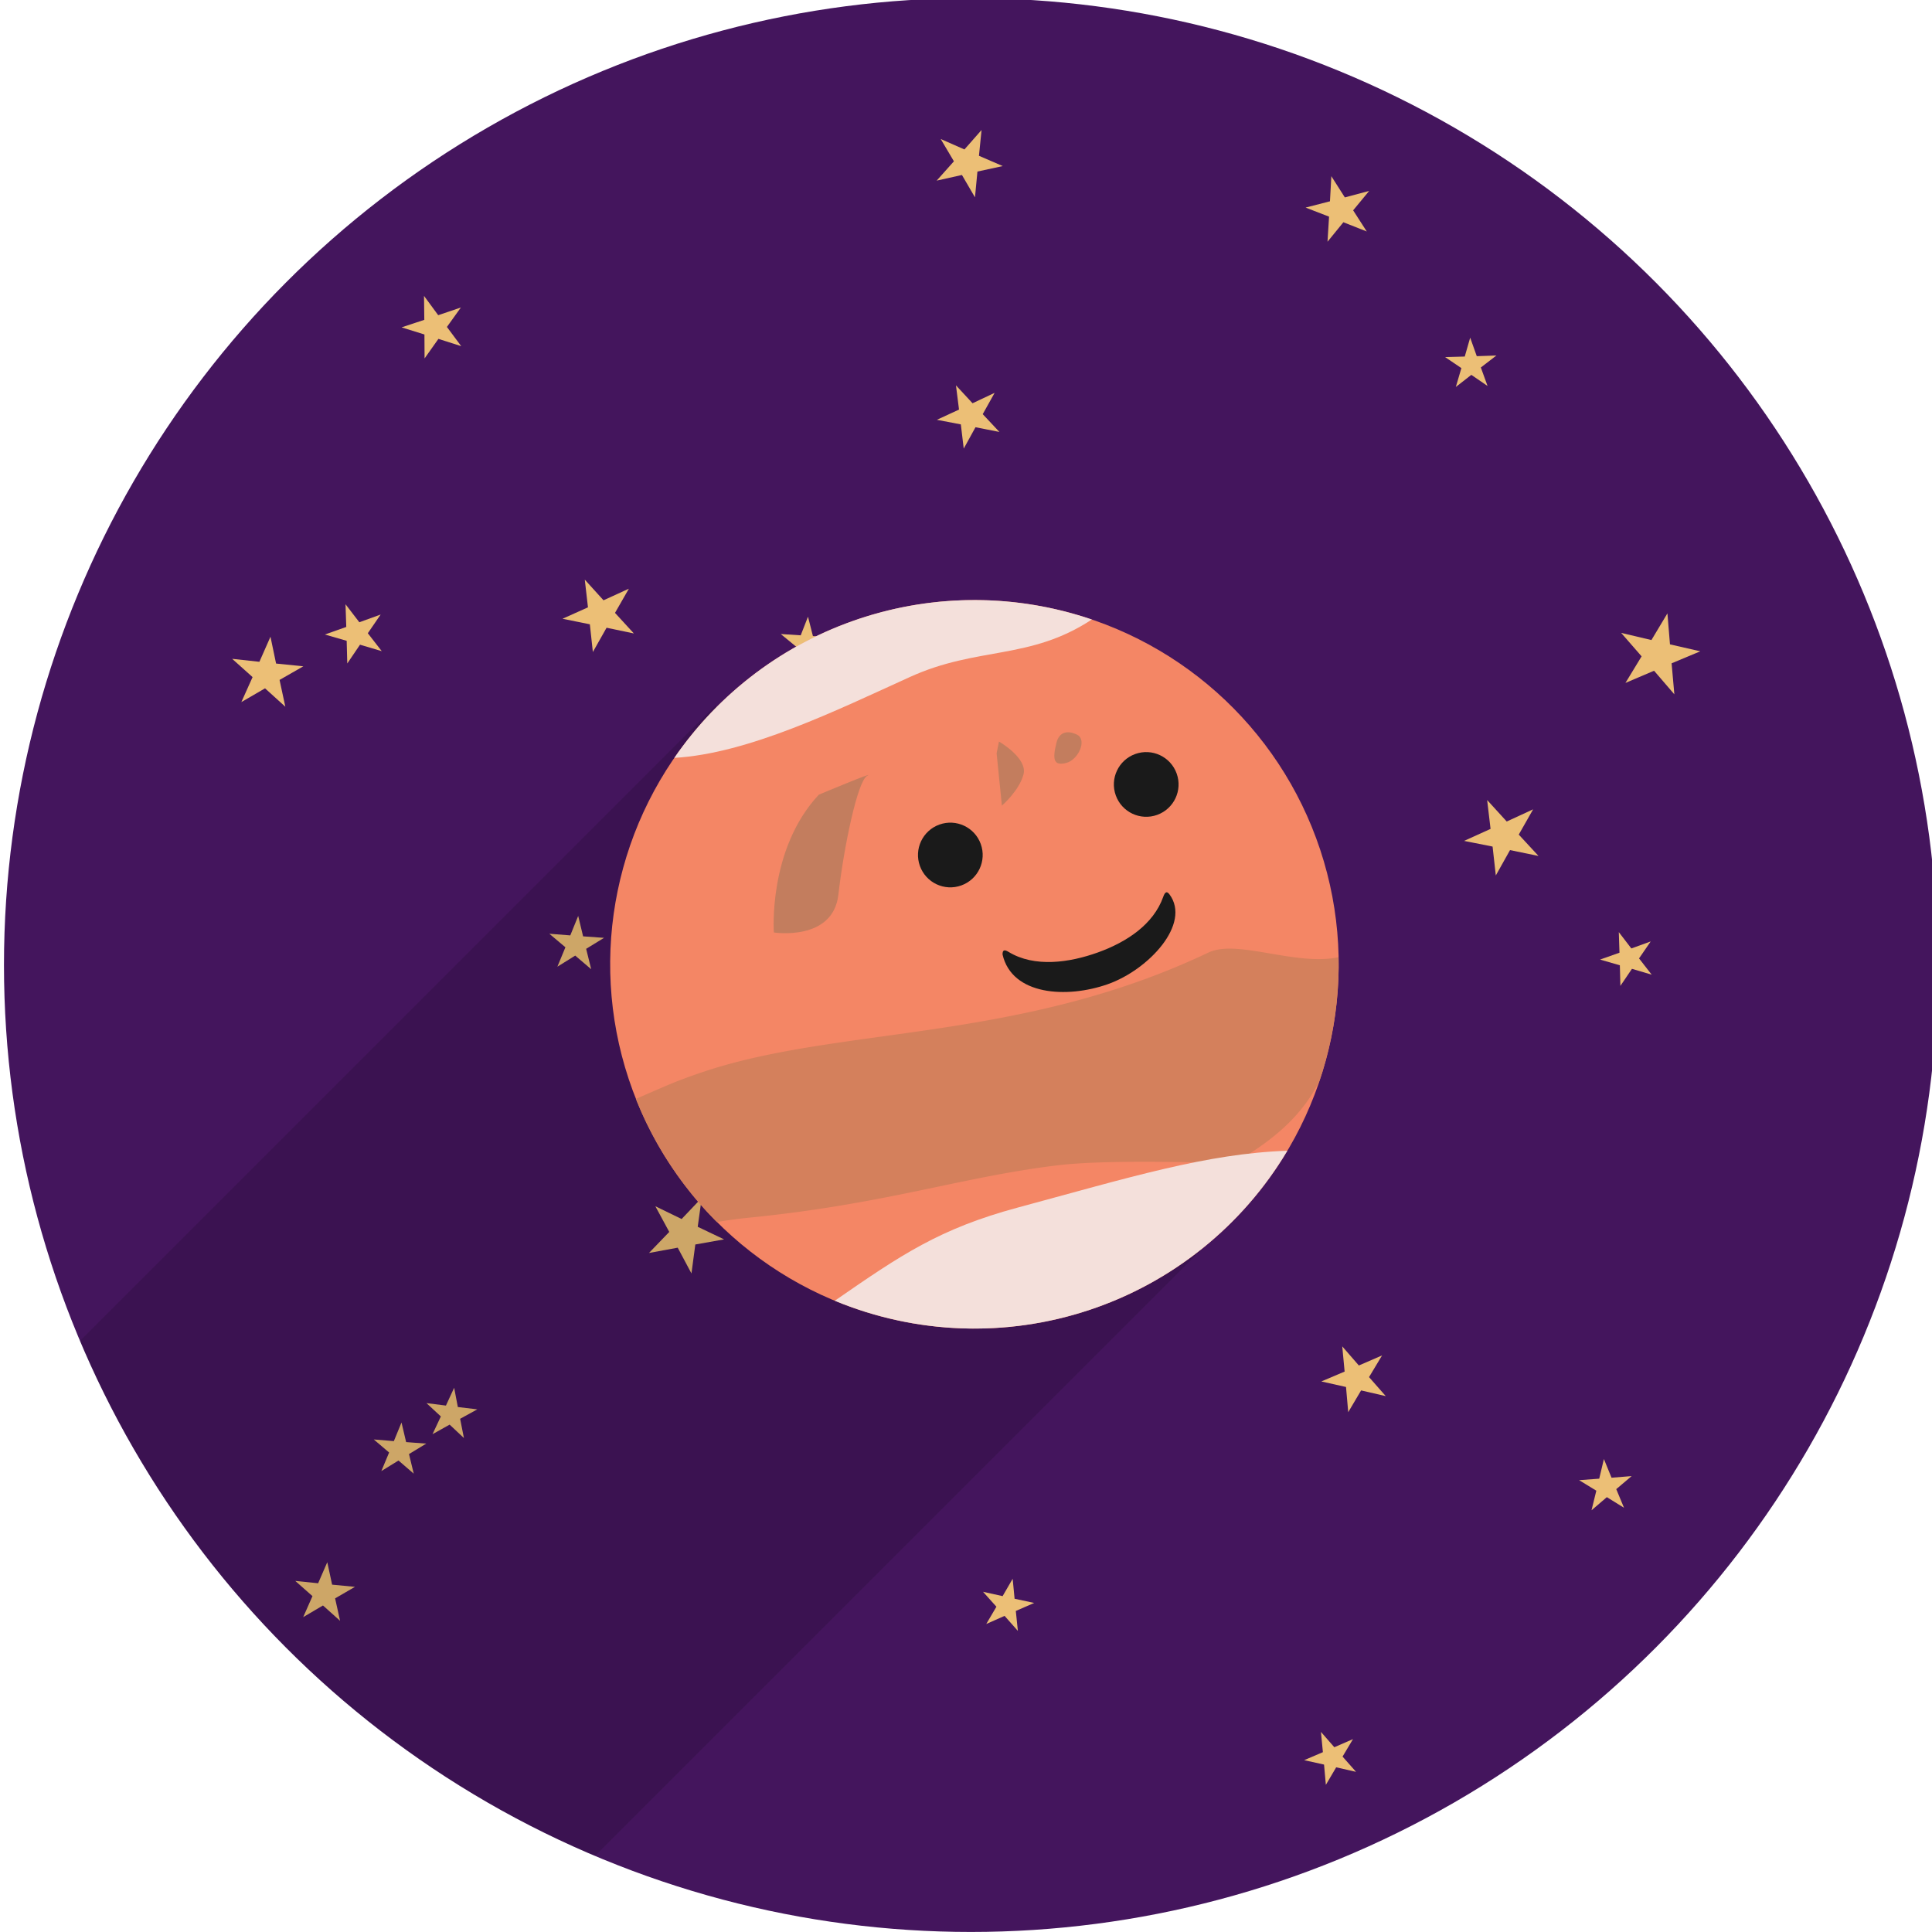 <svg xmlns:dc="http://purl.org/dc/elements/1.1/" xmlns:cc="http://creativecommons.org/ns#" xmlns:rdf="http://www.w3.org/1999/02/22-rdf-syntax-ns#" xmlns:svg="http://www.w3.org/2000/svg" xmlns="http://www.w3.org/2000/svg" xmlns:xlink="http://www.w3.org/1999/xlink" version="1.1" id="svg5553" viewBox="394.2 37.04 85.75 85.75">
  <defs id="defs5547">
    <radialGradient xlink:href="#linearGradient1459" id="radialGradient14804" gradientUnits="userSpaceOnUse" gradientTransform="matrix(1.028,0,4.1358409e-7,2.146,8.735,813.934)" cx="-258.588" cy="-310.025" fx="-258.588" fy="-310.025" r="51.93"/>
    <linearGradient id="linearGradient1459">
      <stop style="stop-color:#666666;stop-opacity:0" offset="0" id="stop1455"/>
      <stop style="stop-color:#343434;stop-opacity:0.294" offset="1" id="stop1457"/>
    </linearGradient>
    <radialGradient xlink:href="#linearGradient1459" id="radialGradient15142" gradientUnits="userSpaceOnUse" gradientTransform="matrix(0.85,0,3.4196675e-7,1.774,3162.52,291.287)" cx="-258.588" cy="-310.025" fx="-258.588" fy="-310.025" r="51.93"/>
  </defs>
  <g id="layer1">
    <g id="g18121" transform="matrix(0.253,0,0,0.253,214.052,122.879)">
      <g id="g18404">
        <circle style="fill:#44155d;fill-opacity:1;stroke:none;stroke-width:2.646;stroke-linecap:round;stroke-linejoin:bevel;stroke-miterlimit:4;stroke-dasharray:none" id="circle14266" cx="882.371" cy="-169.986" r="169.627"/>
        <path style="color:#000000;clip-rule:nonzero;display:inline;overflow:visible;visibility:visible;isolation:auto;mix-blend-mode:normal;color-interpolation:sRGB;color-interpolation-filters:linearRGB;solid-color:#000000;solid-opacity:1;vector-effect:none;fill:#ecbf76;fill-opacity:1;fill-rule:nonzero;stroke:none;stroke-width:0.713;stroke-linecap:round;stroke-linejoin:round;stroke-miterlimit:10;stroke-dasharray:none;stroke-dashoffset:0;stroke-opacity:1;color-rendering:auto;image-rendering:auto;shape-rendering:auto;text-rendering:auto;enable-background:accumulate" id="use14392" d="m 887.379,-263.506 -4.2,-0.83 -2.063,3.752 -0.508,-4.251 -4.205,-0.802 3.886,-1.797 -0.536,-4.248 2.91,3.14 3.873,-1.825 -2.087,3.738 z"/>
        <path style="color:#000000;clip-rule:nonzero;display:inline;overflow:visible;visibility:visible;isolation:auto;mix-blend-mode:normal;color-interpolation:sRGB;color-interpolation-filters:linearRGB;solid-color:#000000;solid-opacity:1;vector-effect:none;fill:#ecbf76;fill-opacity:1;fill-rule:nonzero;stroke:none;stroke-width:0.815;stroke-linecap:round;stroke-linejoin:round;stroke-miterlimit:10;stroke-dasharray:none;stroke-dashoffset:0;stroke-opacity:1;color-rendering:auto;image-rendering:auto;shape-rendering:auto;text-rendering:auto;enable-background:accumulate" id="use14394" d="m 823.249,-228.157 -4.79,-1.003 -2.406,4.261 -0.527,-4.865 -4.796,-0.971 4.465,-2.004 -0.559,-4.862 3.286,3.627 4.45,-2.036 -2.434,4.245 z"/>
        <path style="color:#000000;clip-rule:nonzero;display:inline;overflow:visible;visibility:visible;isolation:auto;mix-blend-mode:normal;color-interpolation:sRGB;color-interpolation-filters:linearRGB;solid-color:#000000;solid-opacity:1;vector-effect:none;fill:#ecbf76;fill-opacity:1;fill-rule:nonzero;stroke:none;stroke-width:0.614;stroke-linecap:round;stroke-linejoin:round;stroke-miterlimit:10;stroke-dasharray:none;stroke-dashoffset:0;stroke-opacity:1;color-rendering:auto;image-rendering:auto;shape-rendering:auto;text-rendering:auto;enable-background:accumulate" id="use14396" d="m 815.762,-169.252 -2.804,-2.392 -3.129,1.948 1.409,-3.406 -2.819,-2.374 3.674,0.288 1.386,-3.415 0.862,3.583 3.676,0.261 -3.142,1.927 z"/>
        <path style="color:#000000;clip-rule:nonzero;display:inline;overflow:visible;visibility:visible;isolation:auto;mix-blend-mode:normal;color-interpolation:sRGB;color-interpolation-filters:linearRGB;solid-color:#000000;solid-opacity:1;vector-effect:none;fill:#ecbf76;fill-opacity:1;fill-rule:nonzero;stroke:none;stroke-width:0.573;stroke-linecap:round;stroke-linejoin:round;stroke-miterlimit:10;stroke-dasharray:none;stroke-dashoffset:0;stroke-opacity:1;color-rendering:auto;image-rendering:auto;shape-rendering:auto;text-rendering:auto;enable-background:accumulate" id="use14398" d="m 793.435,-87.008 -2.508,-2.354 -3.003,1.678 1.464,-3.113 -2.523,-2.338 3.413,0.431 1.443,-3.122 0.645,3.379 3.416,0.406 -3.014,1.658 z"/>
        <path style="color:#000000;clip-rule:nonzero;display:inline;overflow:visible;visibility:visible;isolation:auto;mix-blend-mode:normal;color-interpolation:sRGB;color-interpolation-filters:linearRGB;solid-color:#000000;solid-opacity:1;vector-effect:none;fill:#ecbf76;fill-opacity:1;fill-rule:nonzero;stroke:none;stroke-width:0.853;stroke-linecap:round;stroke-linejoin:round;stroke-miterlimit:10;stroke-dasharray:none;stroke-dashoffset:0;stroke-opacity:1;color-rendering:auto;image-rendering:auto;shape-rendering:auto;text-rendering:auto;enable-background:accumulate" id="use14400" d="m 833.351,-115.88 -2.411,-4.523 -5.041,0.929 3.557,-3.691 -2.441,-4.507 4.609,2.243 3.532,-3.715 -0.708,5.077 4.626,2.209 -5.047,0.896 z"/>
        <path style="color:#000000;clip-rule:nonzero;display:inline;overflow:visible;visibility:visible;isolation:auto;mix-blend-mode:normal;color-interpolation:sRGB;color-interpolation-filters:linearRGB;solid-color:#000000;solid-opacity:1;vector-effect:none;fill:#ecbf76;fill-opacity:1;fill-rule:nonzero;stroke:none;stroke-width:0.586;stroke-linecap:round;stroke-linejoin:round;stroke-miterlimit:10;stroke-dasharray:none;stroke-dashoffset:0;stroke-opacity:1;color-rendering:auto;image-rendering:auto;shape-rendering:auto;text-rendering:auto;enable-background:accumulate" id="use14402" d="m 890.613,-53.175 -2.332,-2.634 -3.216,1.425 1.785,-3.032 -2.349,-2.619 3.435,0.761 1.765,-3.043 0.338,3.502 3.44,0.736 -3.226,1.404 z"/>
        <path style="color:#000000;clip-rule:nonzero;display:inline;overflow:visible;visibility:visible;isolation:auto;mix-blend-mode:normal;color-interpolation:sRGB;color-interpolation-filters:linearRGB;solid-color:#000000;solid-opacity:1;vector-effect:none;fill:#ecbf76;fill-opacity:1;fill-rule:nonzero;stroke:none;stroke-width:0.595;stroke-linecap:round;stroke-linejoin:round;stroke-miterlimit:10;stroke-dasharray:none;stroke-dashoffset:0;stroke-opacity:1;color-rendering:auto;image-rendering:auto;shape-rendering:auto;text-rendering:auto;enable-background:accumulate" id="use14404" d="m 949.94,-28.448 -3.483,-0.796 -1.813,3.078 -0.319,-3.558 -3.488,-0.773 3.286,-1.403 -0.343,-3.556 2.35,2.691 3.275,-1.426 -1.833,3.066 z"/>
        <path style="color:#000000;clip-rule:nonzero;display:inline;overflow:visible;visibility:visible;isolation:auto;mix-blend-mode:normal;color-interpolation:sRGB;color-interpolation-filters:linearRGB;solid-color:#000000;solid-opacity:1;vector-effect:none;fill:#ecbf76;fill-opacity:1;fill-rule:nonzero;stroke:none;stroke-width:0.739;stroke-linecap:round;stroke-linejoin:round;stroke-miterlimit:10;stroke-dasharray:none;stroke-dashoffset:0;stroke-opacity:1;color-rendering:auto;image-rendering:auto;shape-rendering:auto;text-rendering:auto;enable-background:accumulate" id="use14406" d="m 955.152,-94.363 -4.324,-0.999 -2.261,3.819 -0.386,-4.421 -4.331,-0.971 4.086,-1.733 -0.415,-4.419 2.911,3.35 4.073,-1.763 -2.286,3.804 z"/>
        <path style="color:#000000;clip-rule:nonzero;display:inline;overflow:visible;visibility:visible;isolation:auto;mix-blend-mode:normal;color-interpolation:sRGB;color-interpolation-filters:linearRGB;solid-color:#000000;solid-opacity:1;vector-effect:none;fill:#ecbf76;fill-opacity:1;fill-rule:nonzero;stroke:none;stroke-width:0.59;stroke-linecap:round;stroke-linejoin:round;stroke-miterlimit:10;stroke-dasharray:none;stroke-dashoffset:0;stroke-opacity:1;color-rendering:auto;image-rendering:auto;shape-rendering:auto;text-rendering:auto;enable-background:accumulate" id="use14408" d="m 996.95,-74.773 -3.012,-1.865 -2.689,2.306 0.843,-3.441 -3.024,-1.845 3.533,-0.261 0.82,-3.446 1.34,3.279 3.531,-0.287 -2.704,2.288 z"/>
        <path style="color:#000000;clip-rule:nonzero;display:inline;overflow:visible;visibility:visible;isolation:auto;mix-blend-mode:normal;color-interpolation:sRGB;color-interpolation-filters:linearRGB;solid-color:#000000;solid-opacity:1;vector-effect:none;fill:#ecbf76;fill-opacity:1;fill-rule:nonzero;stroke:none;stroke-width:0.602;stroke-linecap:round;stroke-linejoin:round;stroke-miterlimit:10;stroke-dasharray:none;stroke-dashoffset:0;stroke-opacity:1;color-rendering:auto;image-rendering:auto;shape-rendering:auto;text-rendering:auto;enable-background:accumulate" id="use14410" d="m 1001.806,-168.296 -3.464,-1.026 -2.027,2.991 -0.095,-3.612 -3.471,-1.003 3.406,-1.206 -0.119,-3.611 2.2,2.866 3.397,-1.23 -2.047,2.978 z"/>
        <path style="color:#000000;clip-rule:nonzero;display:inline;overflow:visible;visibility:visible;isolation:auto;mix-blend-mode:normal;color-interpolation:sRGB;color-interpolation-filters:linearRGB;solid-color:#000000;solid-opacity:1;vector-effect:none;fill:#ecbf76;fill-opacity:1;fill-rule:nonzero;stroke:none;stroke-width:0.849;stroke-linecap:round;stroke-linejoin:round;stroke-miterlimit:10;stroke-dasharray:none;stroke-dashoffset:0;stroke-opacity:1;color-rendering:auto;image-rendering:auto;shape-rendering:auto;text-rendering:auto;enable-background:accumulate" id="use14412" d="m 981.948,-189.123 -4.996,-1.028 -2.493,4.45 -0.566,-5.069 -5.002,-0.995 4.646,-2.104 -0.599,-5.065 3.437,3.768 4.631,-2.137 -2.522,4.433 z"/>
        <path style="color:#000000;clip-rule:nonzero;display:inline;overflow:visible;visibility:visible;isolation:auto;mix-blend-mode:normal;color-interpolation:sRGB;color-interpolation-filters:linearRGB;solid-color:#000000;solid-opacity:1;vector-effect:none;fill:#ecbf76;fill-opacity:1;fill-rule:nonzero;stroke:none;stroke-width:0.909;stroke-linecap:round;stroke-linejoin:round;stroke-miterlimit:10;stroke-dasharray:none;stroke-dashoffset:0;stroke-opacity:1;color-rendering:auto;image-rendering:auto;shape-rendering:auto;text-rendering:auto;enable-background:accumulate" id="use14414" d="m 1005.781,-217.479 -3.56,-4.138 -5.022,2.14 2.836,-4.664 -3.587,-4.115 5.312,1.256 2.805,-4.683 0.447,5.44 5.321,1.218 -5.036,2.107 z"/>
        <path style="color:#000000;clip-rule:nonzero;display:inline;overflow:visible;visibility:visible;isolation:auto;mix-blend-mode:normal;color-interpolation:sRGB;color-interpolation-filters:linearRGB;solid-color:#000000;solid-opacity:1;vector-effect:none;fill:#ecbf76;fill-opacity:1;fill-rule:nonzero;stroke:none;stroke-width:0.574;stroke-linecap:round;stroke-linejoin:round;stroke-miterlimit:10;stroke-dasharray:none;stroke-dashoffset:0;stroke-opacity:1;color-rendering:auto;image-rendering:auto;shape-rendering:auto;text-rendering:auto;enable-background:accumulate" id="use14416" d="m 973.011,-271.572 -2.846,-1.95 -2.72,2.122 0.975,-3.309 -2.858,-1.931 3.448,-0.095 0.953,-3.315 1.156,3.25 3.448,-0.12 -2.734,2.104 z"/>
        <path style="color:#000000;clip-rule:nonzero;display:inline;overflow:visible;visibility:visible;isolation:auto;mix-blend-mode:normal;color-interpolation:sRGB;color-interpolation-filters:linearRGB;solid-color:#000000;solid-opacity:1;vector-effect:none;fill:#ecbf76;fill-opacity:1;fill-rule:nonzero;stroke:none;stroke-width:0.734;stroke-linecap:round;stroke-linejoin:round;stroke-miterlimit:10;stroke-dasharray:none;stroke-dashoffset:0;stroke-opacity:1;color-rendering:auto;image-rendering:auto;shape-rendering:auto;text-rendering:auto;enable-background:accumulate" id="use14418" d="m 951.821,-298.676 -4.102,-1.619 -2.785,3.42 0.272,-4.402 -4.113,-1.592 4.271,-1.101 0.243,-4.404 2.367,3.721 4.263,-1.132 -2.807,3.401 z"/>
        <path style="color:#000000;clip-rule:nonzero;display:inline;overflow:visible;visibility:visible;isolation:auto;mix-blend-mode:normal;color-interpolation:sRGB;color-interpolation-filters:linearRGB;solid-color:#000000;solid-opacity:1;vector-effect:none;fill:#ecbf76;fill-opacity:1;fill-rule:nonzero;stroke:none;stroke-width:0.757;stroke-linecap:round;stroke-linejoin:round;stroke-miterlimit:10;stroke-dasharray:none;stroke-dashoffset:0;stroke-opacity:1;color-rendering:auto;image-rendering:auto;shape-rendering:auto;text-rendering:auto;enable-background:accumulate" id="use14420" d="m 883.09,-304.662 -2.289,-3.927 -4.435,0.993 3.027,-3.39 -2.315,-3.912 4.16,1.832 3.005,-3.41 -0.456,4.522 4.173,1.802 -4.442,0.963 z"/>
        <path style="color:#000000;clip-rule:nonzero;display:inline;overflow:visible;visibility:visible;isolation:auto;mix-blend-mode:normal;color-interpolation:sRGB;color-interpolation-filters:linearRGB;solid-color:#000000;solid-opacity:1;vector-effect:none;fill:#ecbf76;fill-opacity:1;fill-rule:nonzero;stroke:none;stroke-width:0.584;stroke-linecap:round;stroke-linejoin:round;stroke-miterlimit:10;stroke-dasharray:none;stroke-dashoffset:0;stroke-opacity:1;color-rendering:auto;image-rendering:auto;shape-rendering:auto;text-rendering:auto;enable-background:accumulate" id="use14422" d="m 856.084,-222.224 -2.699,-2.242 -2.954,1.893 1.298,-3.259 -2.713,-2.224 3.501,0.228 1.277,-3.268 0.865,3.4 3.502,0.203 -2.966,1.874 z"/>
        <path style="color:#000000;clip-rule:nonzero;display:inline;overflow:visible;visibility:visible;isolation:auto;mix-blend-mode:normal;color-interpolation:sRGB;color-interpolation-filters:linearRGB;solid-color:#000000;solid-opacity:1;vector-effect:none;fill:#ecbf76;fill-opacity:1;fill-rule:nonzero;stroke:none;stroke-width:0.699;stroke-linecap:round;stroke-linejoin:round;stroke-miterlimit:10;stroke-dasharray:none;stroke-dashoffset:0;stroke-opacity:1;color-rendering:auto;image-rendering:auto;shape-rendering:auto;text-rendering:auto;enable-background:accumulate" id="use14424" d="m 792.959,-278.559 -4.001,-1.275 -2.427,3.428 -0.024,-4.2 -4.01,-1.249 3.987,-1.32 -0.051,-4.199 2.488,3.384 3.977,-1.349 -2.449,3.411 z"/>
        <path style="color:#000000;clip-rule:nonzero;display:inline;overflow:visible;visibility:visible;isolation:auto;mix-blend-mode:normal;color-interpolation:sRGB;color-interpolation-filters:linearRGB;solid-color:#000000;solid-opacity:1;vector-effect:none;fill:#ecbf76;fill-opacity:1;fill-rule:nonzero;stroke:none;stroke-width:0.671;stroke-linecap:round;stroke-linejoin:round;stroke-miterlimit:10;stroke-dasharray:none;stroke-dashoffset:0;stroke-opacity:1;color-rendering:auto;image-rendering:auto;shape-rendering:auto;text-rendering:auto;enable-background:accumulate" id="use14426" d="m 771.707,-54.946 -3,-2.689 -3.471,2.045 1.63,-3.684 -3.017,-2.669 4.008,0.412 1.606,-3.695 0.846,3.939 4.01,0.384 -3.484,2.022 z"/>
        <path style="color:#000000;clip-rule:nonzero;display:inline;overflow:visible;visibility:visible;isolation:auto;mix-blend-mode:normal;color-interpolation:sRGB;color-interpolation-filters:linearRGB;solid-color:#000000;solid-opacity:1;vector-effect:none;fill:#ecbf76;fill-opacity:1;fill-rule:nonzero;stroke:none;stroke-width:0.588;stroke-linecap:round;stroke-linejoin:round;stroke-miterlimit:10;stroke-dasharray:none;stroke-dashoffset:0;stroke-opacity:1;color-rendering:auto;image-rendering:auto;shape-rendering:auto;text-rendering:auto;enable-background:accumulate" id="use14428" d="m 784.631,-80.761 -2.677,-2.305 -3.008,1.854 1.365,-3.259 -2.692,-2.288 3.521,0.292 1.344,-3.268 0.811,3.439 3.523,0.266 -3.02,1.834 z"/>
        <path style="color:#000000;clip-rule:nonzero;display:inline;overflow:visible;visibility:visible;isolation:auto;mix-blend-mode:normal;color-interpolation:sRGB;color-interpolation-filters:linearRGB;solid-color:#000000;solid-opacity:1;vector-effect:none;fill:#ecbf76;fill-opacity:1;fill-rule:nonzero;stroke:none;stroke-width:0.8;stroke-linecap:round;stroke-linejoin:round;stroke-miterlimit:10;stroke-dasharray:none;stroke-dashoffset:0;stroke-opacity:1;color-rendering:auto;image-rendering:auto;shape-rendering:auto;text-rendering:auto;enable-background:accumulate" id="use14430" d="m 762.104,-215.302 -3.561,-3.229 -4.156,2.416 1.971,-4.385 -3.582,-3.206 4.779,0.52 1.942,-4.398 0.983,4.706 4.783,0.485 -4.172,2.389 z"/>
        <path style="color:#000000;clip-rule:nonzero;display:inline;overflow:visible;visibility:visible;isolation:auto;mix-blend-mode:normal;color-interpolation:sRGB;color-interpolation-filters:linearRGB;solid-color:#000000;solid-opacity:1;vector-effect:none;fill:#ecbf76;fill-opacity:1;fill-rule:nonzero;stroke:none;stroke-width:0.662;stroke-linecap:round;stroke-linejoin:round;stroke-miterlimit:10;stroke-dasharray:none;stroke-dashoffset:0;stroke-opacity:1;color-rendering:auto;image-rendering:auto;shape-rendering:auto;text-rendering:auto;enable-background:accumulate" id="use14432" d="m 779.018,-225.053 -3.815,-1.13 -2.232,3.294 -0.105,-3.978 -3.823,-1.104 3.751,-1.329 -0.131,-3.977 2.423,3.157 3.741,-1.355 -2.253,3.28 z"/>
        <path id="path14612" style="fill:#000000;fill-opacity:0.13;stroke:none;stroke-width:4.339;stroke-linecap:round;stroke-linejoin:bevel;stroke-miterlimit:4;stroke-dasharray:none" d="m 837.538,-215.51 -111.456,111.456 a 169.627,169.627 0 0 0 90.353,90.355 l 111.457,-111.457 z"/>
        <g id="use14664" transform="matrix(1.288,0,0,1.288,-978.095,210.026)">
          <circle style="fill:#f48665;fill-opacity:1;stroke:none;stroke-width:1.484;stroke-linecap:round;stroke-linejoin:round;stroke-miterlimit:4;stroke-dasharray:none;stroke-opacity:1" id="circle14666" cx="1464.429" cy="174.41" r="49.614" transform="rotate(-18.336)"/>
          <path id="path14668" style="fill:#d4805c;fill-opacity:1;stroke:none;stroke-width:0.265px;stroke-linecap:butt;stroke-linejoin:miter;stroke-opacity:1" d="m 1408.355,-280.605 c -1.923,0.633 -3.689,1.284 -5.265,1.953 -1.144,0.486 -2.605,1.121 -4.25,1.842 0,0.005 0,0.008 0,0.013 0.151,0.379 0.306,0.755 0.466,1.13 a 49.614,49.614 0 0 0 0.016,0.049 c 0.162,0.378 0.328,0.755 0.499,1.129 a 49.614,49.614 0 0 0 0,0.004 c 0,0.006 0,0.014 0.01,0.021 0.171,0.372 0.345,0.743 0.525,1.111 a 49.614,49.614 0 0 0 0.025,0.043 c 0.177,0.361 0.358,0.72 0.544,1.077 a 49.614,49.614 0 0 0 0.028,0.052 c 0.184,0.352 0.372,0.703 0.564,1.05 a 49.614,49.614 0 0 0 0.041,0.075 c 0.194,0.351 0.394,0.699 0.597,1.045 0,0.006 0,0.012 0.01,0.018 0.208,0.355 0.422,0.708 0.64,1.058 0,0.009 0.01,0.019 0.019,0.025 0.219,0.353 0.443,0.702 0.672,1.049 0.231,0.35 0.465,0.698 0.705,1.042 6e-4,8.5e-4 0,0.002 0,0.003 0.237,0.341 0.479,0.679 0.725,1.015 0,0.011 0.017,0.019 0.021,0.029 0.242,0.329 0.488,0.656 0.738,0.979 0,0.01 0.016,0.015 0.019,0.025 0.253,0.327 0.51,0.651 0.772,0.971 0,0.002 0,0.004 0,0.006 0.26,0.319 0.524,0.636 0.792,0.949 0.014,0.011 0.021,0.024 0.031,0.036 0.269,0.313 0.541,0.622 0.818,0.929 7e-4,8e-4 0,0.002 0,0.003 0.277,0.306 0.557,0.609 0.842,0.908 0.014,0.009 0.019,0.02 0.029,0.031 a 49.614,49.614 0 0 0 0.015,0.014 c 0.277,0.291 0.558,0.579 0.842,0.863 a 49.614,49.614 0 0 0 0.013,0.008 c 9e-4,0.003 0,0.007 0,0.009 a 49.614,49.614 0 0 0 5e-4,-1.6e-4 c 1.503,-0.246 2.982,-0.45 4.417,-0.593 18.699,-1.861 28.86,-5.547 41.993,-7.128 7.554,-0.91 22.155,-0.22 24.153,-0.391 5.948,-3.392 9.481,-6.966 11.528,-11.146 a 49.614,49.614 0 0 0 2.591,-16.413 c 0,-0.023 2e-4,-0.044 -7e-4,-0.066 a 49.614,49.614 0 0 0 -0.01,-0.327 c -5.886,1.231 -13.793,-2.499 -17.708,-0.639 -25.689,12.204 -49.898,10.029 -68.486,16.144 z"/>
          <path id="path14670" style="fill:#f4e0db;fill-opacity:1;stroke:none;stroke-width:1.484;stroke-linecap:round;stroke-linejoin:round;stroke-miterlimit:4;stroke-dasharray:none;stroke-opacity:1" d="m 1450.821,-262.001 c -10.611,2.864 -15.863,6.427 -24.899,12.685 11.015,4.572 23.308,5.024 34.629,1.272 11.321,-3.752 20.912,-11.457 27.015,-21.703 -10.985,0.377 -21.433,3.613 -36.746,7.746 z"/>
          <path id="path14672" style="fill:#f4e0db;fill-opacity:1;stroke:none;stroke-width:1.484;stroke-linecap:round;stroke-linejoin:round;stroke-miterlimit:4;stroke-dasharray:none;stroke-opacity:1" d="m 1429.336,-342.234 c -10.265,3.402 -19.137,10.065 -25.267,18.975 10.099,-0.576 22.093,-6.477 32.115,-11.027 9.21,-4.182 16.306,-2.25 24.75,-7.819 -10.237,-3.485 -21.333,-3.531 -31.598,-0.128 z"/>
          <path style="fill:#c37d5e;fill-opacity:1;stroke:none;stroke-width:0.265px;stroke-linecap:butt;stroke-linejoin:miter;stroke-opacity:1" d="m 1423.754,-318.249 c -6.955,7.436 -6.13,18.773 -6.13,18.773 0,0 8.058,1.253 8.791,-5.156 0.733,-6.409 2.59,-15.427 3.912,-16.175 1.321,-0.748 -6.572,2.558 -6.572,2.558 z" id="path14674"/>
          <path style="fill:#c37d5e;fill-opacity:1;stroke:none;stroke-width:0.265px;stroke-linecap:butt;stroke-linejoin:miter;stroke-opacity:1" d="m 1447.966,-323.884 0.718,7.129 c 0,0 2.349,-2.008 2.942,-4.244 0.592,-2.236 -3.341,-4.481 -3.341,-4.481 z" id="path14676"/>
          <path style="fill:#c37d5e;fill-opacity:1;stroke:none;stroke-width:0.265px;stroke-linecap:butt;stroke-linejoin:miter;stroke-opacity:1" d="m 1456.127,-325.355 c -0.601,2.359 -0.37,3.207 1.304,2.792 1.674,-0.415 2.89,-3.15 1.51,-3.842 -1.379,-0.693 -2.465,-0.317 -2.814,1.051 z" id="path14678"/>
          <circle style="color:#000000;clip-rule:nonzero;display:inline;overflow:visible;visibility:visible;isolation:auto;mix-blend-mode:normal;color-interpolation:sRGB;color-interpolation-filters:linearRGB;solid-color:#000000;solid-opacity:1;vector-effect:none;fill:#1a1a1a;fill-opacity:1;fill-rule:nonzero;stroke:none;stroke-width:0.5;stroke-linecap:round;stroke-linejoin:round;stroke-miterlimit:10;stroke-dasharray:none;stroke-dashoffset:0;stroke-opacity:1;color-rendering:auto;image-rendering:auto;shape-rendering:auto;text-rendering:auto;enable-background:accumulate" id="circle14680" cx="1489.771" cy="196.927" r="4.406" transform="rotate(-19.811)"/>
          <circle r="4.406" cy="196.927" cx="1461.413" id="circle14682" style="color:#000000;clip-rule:nonzero;display:inline;overflow:visible;visibility:visible;isolation:auto;mix-blend-mode:normal;color-interpolation:sRGB;color-interpolation-filters:linearRGB;solid-color:#000000;solid-opacity:1;vector-effect:none;fill:#1a1a1a;fill-opacity:1;fill-rule:nonzero;stroke:none;stroke-width:0.5;stroke-linecap:round;stroke-linejoin:round;stroke-miterlimit:10;stroke-dasharray:none;stroke-dashoffset:0;stroke-opacity:1;color-rendering:auto;image-rendering:auto;shape-rendering:auto;text-rendering:auto;enable-background:accumulate" transform="rotate(-19.811)"/>
          <path style="color:#000000;clip-rule:nonzero;display:inline;overflow:visible;visibility:visible;isolation:auto;mix-blend-mode:normal;color-interpolation:sRGB;color-interpolation-filters:linearRGB;solid-color:#000000;solid-opacity:1;vector-effect:none;fill:#1a1a1a;fill-opacity:1;fill-rule:nonzero;stroke:none;stroke-width:0.5;stroke-linecap:round;stroke-linejoin:round;stroke-miterlimit:10;stroke-dasharray:none;stroke-dashoffset:0;stroke-opacity:1;color-rendering:auto;image-rendering:auto;shape-rendering:auto;text-rendering:auto;enable-background:accumulate" d="m 1470.657,-304.322 c -1.348,3.785 -5.021,6.17 -8.892,7.564 -3.856,1.389 -8.631,2.096 -12.184,-0.08 -0.581,-0.356 -0.812,-0.236 -0.807,0.362 1.278,5.571 8.754,6.013 14.333,4.044 5.579,-1.969 11.389,-8.229 8.398,-12.241 -0.414,-0.555 -0.656,-0.186 -0.848,0.351 z" id="path14684"/>
        </g>
      </g>
    </g>
  </g>
</svg>